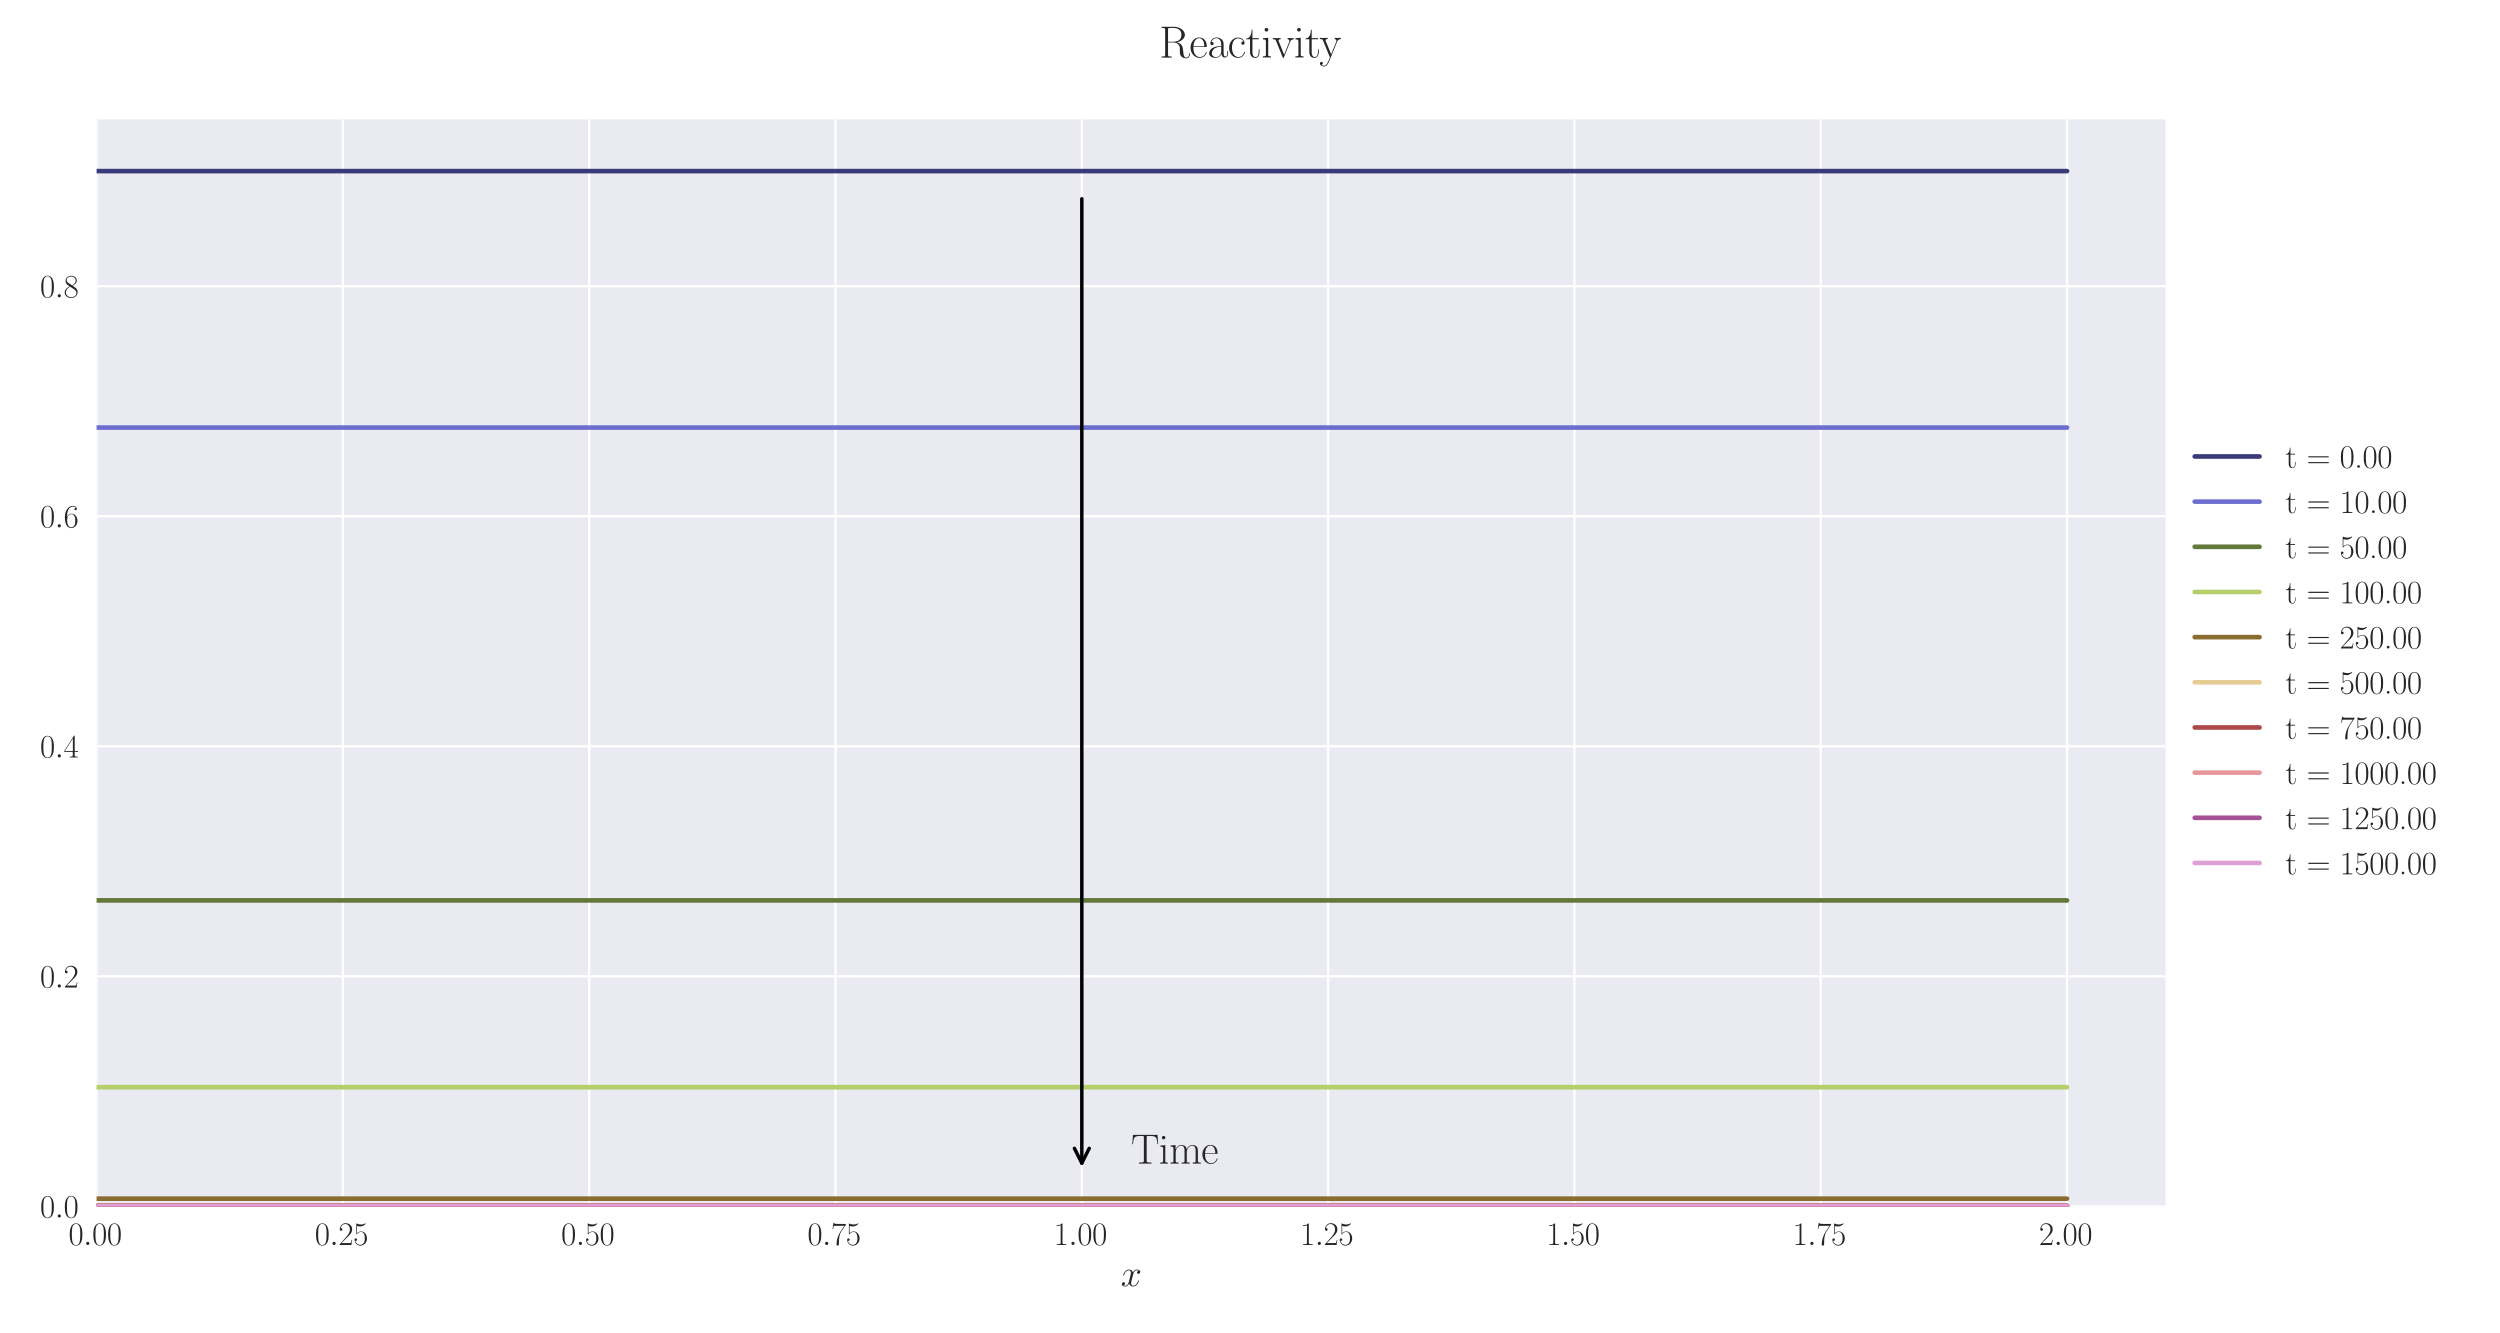 <?xml version="1.0" encoding="utf-8" standalone="no"?>
<!DOCTYPE svg PUBLIC "-//W3C//DTD SVG 1.1//EN"
  "http://www.w3.org/Graphics/SVG/1.1/DTD/svg11.dtd">
<svg xmlns:xlink="http://www.w3.org/1999/xlink" width="1080pt" height="576pt" viewBox="0 0 1080 576" xmlns="http://www.w3.org/2000/svg" version="1.1">
 <defs>
  <style type="text/css">*{stroke-linejoin: round; stroke-linecap: butt}</style>
 </defs>
 <g id="figure_1">
  <g id="patch_1">
   <path d="M 0 576 
L 1080 576 
L 1080 0 
L 0 0 
z
" style="fill: #ffffff"/>
  </g>
  <g id="axes_1">
   <g id="patch_2">
    <path d="M 41.731 521.153 
L 935.518 521.153 
L 935.518 51.564 
L 41.731 51.564 
z
" style="fill: #eaeaf2"/>
   </g>
   <g id="matplotlib.axis_1">
    <g id="xtick_1">
     <g id="line2d_1">
      <path d="M 41.731 521.153 
L 41.731 51.564 
" clip-path="url(#p2511a76fc7)" style="fill: none; stroke: #ffffff; stroke-linecap: round"/>
     </g>
     <g id="line2d_2"/>
     <g id="text_1">
      <!-- $\mathdefault{0.00}$ -->
      <g style="fill: #262626" transform="translate(29.591 537.839) scale(0.14 -0.14)">
       <defs>
        <path id="CMR17-30" d="M 2688 2025 
C 2688 2416 2682 3080 2413 3591 
C 2176 4039 1798 4198 1466 4198 
C 1158 4198 768 4058 525 3597 
C 269 3118 243 2524 243 2025 
C 243 1661 250 1106 448 619 
C 723 -39 1216 -128 1466 -128 
C 1760 -128 2208 -7 2470 600 
C 2662 1042 2688 1559 2688 2025 
z
M 1466 -26 
C 1056 -26 813 325 723 812 
C 653 1188 653 1738 653 2096 
C 653 2588 653 2997 736 3387 
C 858 3929 1216 4096 1466 4096 
C 1728 4096 2067 3923 2189 3400 
C 2272 3036 2278 2607 2278 2096 
C 2278 1680 2278 1169 2202 792 
C 2067 95 1690 -26 1466 -26 
z
" transform="scale(0.016)"/>
        <path id="CMMI12-3a" d="M 1178 307 
C 1178 492 1024 619 870 619 
C 685 619 557 466 557 313 
C 557 128 710 0 864 0 
C 1050 0 1178 153 1178 307 
z
" transform="scale(0.016)"/>
       </defs>
       <use xlink:href="#CMR17-30" transform="scale(0.996)"/>
       <use xlink:href="#CMMI12-3a" transform="translate(45.69 0) scale(0.996)"/>
       <use xlink:href="#CMR17-30" transform="translate(72.788 0) scale(0.996)"/>
       <use xlink:href="#CMR17-30" transform="translate(118.478 0) scale(0.996)"/>
      </g>
     </g>
    </g>
    <g id="xtick_2">
     <g id="line2d_3">
      <path d="M 148.134 521.153 
L 148.134 51.564 
" clip-path="url(#p2511a76fc7)" style="fill: none; stroke: #ffffff; stroke-linecap: round"/>
     </g>
     <g id="line2d_4"/>
     <g id="text_2">
      <!-- $\mathdefault{0.25}$ -->
      <g style="fill: #262626" transform="translate(135.994 537.839) scale(0.14 -0.14)">
       <defs>
        <path id="CMR17-32" d="M 2669 989 
L 2554 989 
C 2490 536 2438 459 2413 420 
C 2381 369 1920 369 1830 369 
L 602 369 
C 832 619 1280 1072 1824 1597 
C 2214 1967 2669 2402 2669 3035 
C 2669 3790 2067 4224 1395 4224 
C 691 4224 262 3604 262 3030 
C 262 2780 448 2748 525 2748 
C 589 2748 781 2787 781 3010 
C 781 3207 614 3264 525 3264 
C 486 3264 448 3258 422 3245 
C 544 3790 915 4058 1306 4058 
C 1862 4058 2227 3617 2227 3035 
C 2227 2479 1901 2000 1536 1584 
L 262 146 
L 262 0 
L 2515 0 
L 2669 989 
z
" transform="scale(0.016)"/>
        <path id="CMR17-35" d="M 730 3692 
C 794 3666 1056 3584 1325 3584 
C 1920 3584 2246 3911 2432 4100 
C 2432 4157 2432 4192 2394 4192 
C 2387 4192 2374 4192 2323 4163 
C 2099 4058 1837 3973 1517 3973 
C 1325 3973 1037 3999 723 4139 
C 653 4171 640 4171 634 4171 
C 602 4171 595 4164 595 4037 
L 595 2203 
C 595 2089 595 2057 659 2057 
C 691 2057 704 2070 736 2114 
C 941 2401 1222 2522 1542 2522 
C 1766 2522 2246 2382 2246 1289 
C 2246 1085 2246 715 2054 421 
C 1894 159 1645 25 1370 25 
C 947 25 518 320 403 814 
C 429 807 480 795 506 795 
C 589 795 749 840 749 1038 
C 749 1210 627 1280 506 1280 
C 358 1280 262 1190 262 1011 
C 262 454 704 -128 1382 -128 
C 2042 -128 2669 440 2669 1264 
C 2669 2030 2170 2624 1549 2624 
C 1222 2624 947 2503 730 2274 
L 730 3692 
z
" transform="scale(0.016)"/>
       </defs>
       <use xlink:href="#CMR17-30" transform="scale(0.996)"/>
       <use xlink:href="#CMMI12-3a" transform="translate(45.69 0) scale(0.996)"/>
       <use xlink:href="#CMR17-32" transform="translate(72.788 0) scale(0.996)"/>
       <use xlink:href="#CMR17-35" transform="translate(118.478 0) scale(0.996)"/>
      </g>
     </g>
    </g>
    <g id="xtick_3">
     <g id="line2d_5">
      <path d="M 254.537 521.153 
L 254.537 51.564 
" clip-path="url(#p2511a76fc7)" style="fill: none; stroke: #ffffff; stroke-linecap: round"/>
     </g>
     <g id="line2d_6"/>
     <g id="text_3">
      <!-- $\mathdefault{0.50}$ -->
      <g style="fill: #262626" transform="translate(242.397 537.839) scale(0.14 -0.14)">
       <use xlink:href="#CMR17-30" transform="scale(0.996)"/>
       <use xlink:href="#CMMI12-3a" transform="translate(45.69 0) scale(0.996)"/>
       <use xlink:href="#CMR17-35" transform="translate(72.788 0) scale(0.996)"/>
       <use xlink:href="#CMR17-30" transform="translate(118.478 0) scale(0.996)"/>
      </g>
     </g>
    </g>
    <g id="xtick_4">
     <g id="line2d_7">
      <path d="M 360.94 521.153 
L 360.94 51.564 
" clip-path="url(#p2511a76fc7)" style="fill: none; stroke: #ffffff; stroke-linecap: round"/>
     </g>
     <g id="line2d_8"/>
     <g id="text_4">
      <!-- $\mathdefault{0.75}$ -->
      <g style="fill: #262626" transform="translate(348.801 537.839) scale(0.14 -0.14)">
       <defs>
        <path id="CMR17-37" d="M 2886 3941 
L 2886 4081 
L 1382 4081 
C 634 4081 621 4165 595 4288 
L 480 4288 
L 294 3094 
L 410 3094 
C 429 3215 474 3540 550 3661 
C 589 3712 1062 3712 1171 3712 
L 2579 3712 
L 1869 2661 
C 1395 1954 1069 999 1069 165 
C 1069 89 1069 -128 1299 -128 
C 1530 -128 1530 89 1530 171 
L 1530 465 
C 1530 1508 1709 2196 2003 2636 
L 2886 3941 
z
" transform="scale(0.016)"/>
       </defs>
       <use xlink:href="#CMR17-30" transform="scale(0.996)"/>
       <use xlink:href="#CMMI12-3a" transform="translate(45.69 0) scale(0.996)"/>
       <use xlink:href="#CMR17-37" transform="translate(72.788 0) scale(0.996)"/>
       <use xlink:href="#CMR17-35" transform="translate(118.478 0) scale(0.996)"/>
      </g>
     </g>
    </g>
    <g id="xtick_5">
     <g id="line2d_9">
      <path d="M 467.343 521.153 
L 467.343 51.564 
" clip-path="url(#p2511a76fc7)" style="fill: none; stroke: #ffffff; stroke-linecap: round"/>
     </g>
     <g id="line2d_10"/>
     <g id="text_5">
      <!-- $\mathdefault{1.00}$ -->
      <g style="fill: #262626" transform="translate(455.204 537.839) scale(0.14 -0.14)">
       <defs>
        <path id="CMR17-31" d="M 1702 4058 
C 1702 4192 1696 4192 1606 4192 
C 1357 3916 979 3827 621 3827 
C 602 3827 570 3827 563 3808 
C 557 3795 557 3782 557 3648 
C 755 3648 1088 3686 1344 3839 
L 1344 461 
C 1344 236 1331 160 781 160 
L 589 160 
L 589 0 
C 896 0 1216 0 1523 0 
C 1830 0 2150 0 2458 0 
L 2458 160 
L 2266 160 
C 1715 160 1702 230 1702 458 
L 1702 4058 
z
" transform="scale(0.016)"/>
       </defs>
       <use xlink:href="#CMR17-31" transform="scale(0.996)"/>
       <use xlink:href="#CMMI12-3a" transform="translate(45.69 0) scale(0.996)"/>
       <use xlink:href="#CMR17-30" transform="translate(72.788 0) scale(0.996)"/>
       <use xlink:href="#CMR17-30" transform="translate(118.478 0) scale(0.996)"/>
      </g>
     </g>
    </g>
    <g id="xtick_6">
     <g id="line2d_11">
      <path d="M 573.747 521.153 
L 573.747 51.564 
" clip-path="url(#p2511a76fc7)" style="fill: none; stroke: #ffffff; stroke-linecap: round"/>
     </g>
     <g id="line2d_12"/>
     <g id="text_6">
      <!-- $\mathdefault{1.25}$ -->
      <g style="fill: #262626" transform="translate(561.607 537.839) scale(0.14 -0.14)">
       <use xlink:href="#CMR17-31" transform="scale(0.996)"/>
       <use xlink:href="#CMMI12-3a" transform="translate(45.69 0) scale(0.996)"/>
       <use xlink:href="#CMR17-32" transform="translate(72.788 0) scale(0.996)"/>
       <use xlink:href="#CMR17-35" transform="translate(118.478 0) scale(0.996)"/>
      </g>
     </g>
    </g>
    <g id="xtick_7">
     <g id="line2d_13">
      <path d="M 680.15 521.153 
L 680.15 51.564 
" clip-path="url(#p2511a76fc7)" style="fill: none; stroke: #ffffff; stroke-linecap: round"/>
     </g>
     <g id="line2d_14"/>
     <g id="text_7">
      <!-- $\mathdefault{1.50}$ -->
      <g style="fill: #262626" transform="translate(668.01 537.839) scale(0.14 -0.14)">
       <use xlink:href="#CMR17-31" transform="scale(0.996)"/>
       <use xlink:href="#CMMI12-3a" transform="translate(45.69 0) scale(0.996)"/>
       <use xlink:href="#CMR17-35" transform="translate(72.788 0) scale(0.996)"/>
       <use xlink:href="#CMR17-30" transform="translate(118.478 0) scale(0.996)"/>
      </g>
     </g>
    </g>
    <g id="xtick_8">
     <g id="line2d_15">
      <path d="M 786.553 521.153 
L 786.553 51.564 
" clip-path="url(#p2511a76fc7)" style="fill: none; stroke: #ffffff; stroke-linecap: round"/>
     </g>
     <g id="line2d_16"/>
     <g id="text_8">
      <!-- $\mathdefault{1.75}$ -->
      <g style="fill: #262626" transform="translate(774.414 537.839) scale(0.14 -0.14)">
       <use xlink:href="#CMR17-31" transform="scale(0.996)"/>
       <use xlink:href="#CMMI12-3a" transform="translate(45.69 0) scale(0.996)"/>
       <use xlink:href="#CMR17-37" transform="translate(72.788 0) scale(0.996)"/>
       <use xlink:href="#CMR17-35" transform="translate(118.478 0) scale(0.996)"/>
      </g>
     </g>
    </g>
    <g id="xtick_9">
     <g id="line2d_17">
      <path d="M 892.956 521.153 
L 892.956 51.564 
" clip-path="url(#p2511a76fc7)" style="fill: none; stroke: #ffffff; stroke-linecap: round"/>
     </g>
     <g id="line2d_18"/>
     <g id="text_9">
      <!-- $\mathdefault{2.00}$ -->
      <g style="fill: #262626" transform="translate(880.817 537.839) scale(0.14 -0.14)">
       <use xlink:href="#CMR17-32" transform="scale(0.996)"/>
       <use xlink:href="#CMMI12-3a" transform="translate(45.69 0) scale(0.996)"/>
       <use xlink:href="#CMR17-30" transform="translate(72.788 0) scale(0.996)"/>
       <use xlink:href="#CMR17-30" transform="translate(118.478 0) scale(0.996)"/>
      </g>
     </g>
    </g>
    <g id="text_10">
     <!-- $x$ -->
     <g style="fill: #262626" transform="translate(484.189 555.621) scale(0.16 -0.16)">
      <defs>
       <path id="CMMI12-78" d="M 3034 2606 
C 2829 2567 2752 2414 2752 2293 
C 2752 2139 2874 2088 2963 2088 
C 3155 2088 3290 2254 3290 2427 
C 3290 2695 2982 2816 2714 2816 
C 2323 2816 2106 2433 2048 2312 
C 1901 2816 1504 2816 1389 2816 
C 736 2816 390 1980 390 1839 
C 390 1814 416 1782 461 1782 
C 512 1782 525 1820 538 1846 
C 755 2555 1184 2689 1370 2689 
C 1658 2689 1715 2420 1715 2267 
C 1715 2127 1677 1980 1600 1673 
L 1382 798 
C 1286 415 1101 64 762 64 
C 730 64 570 64 435 147 
C 666 192 717 383 717 460 
C 717 588 621 664 499 664 
C 346 664 179 530 179 326 
C 179 57 480 -64 755 -64 
C 1062 -64 1280 179 1414 441 
C 1517 64 1837 -64 2074 -64 
C 2726 -64 3072 773 3072 913 
C 3072 945 3046 971 3008 971 
C 2950 971 2944 939 2925 888 
C 2752 326 2381 64 2093 64 
C 1869 64 1747 230 1747 492 
C 1747 632 1773 734 1875 1156 
L 2099 2024 
C 2195 2408 2413 2689 2707 2689 
C 2720 2689 2899 2689 3034 2606 
z
" transform="scale(0.016)"/>
      </defs>
      <use xlink:href="#CMMI12-78" transform="scale(0.996)"/>
     </g>
    </g>
   </g>
   <g id="matplotlib.axis_2">
    <g id="ytick_1">
     <g id="line2d_19">
      <path d="M 41.731 521.153 
L 935.518 521.153 
" clip-path="url(#p2511a76fc7)" style="fill: none; stroke: #ffffff; stroke-linecap: round"/>
     </g>
     <g id="line2d_20"/>
     <g id="text_11">
      <!-- $\mathdefault{0.0}$ -->
      <g style="fill: #262626" transform="translate(17.28 525.996) scale(0.14 -0.14)">
       <use xlink:href="#CMR17-30" transform="scale(0.996)"/>
       <use xlink:href="#CMMI12-3a" transform="translate(45.69 0) scale(0.996)"/>
       <use xlink:href="#CMR17-30" transform="translate(72.788 0) scale(0.996)"/>
      </g>
     </g>
    </g>
    <g id="ytick_2">
     <g id="line2d_21">
      <path d="M 41.731 421.768 
L 935.518 421.768 
" clip-path="url(#p2511a76fc7)" style="fill: none; stroke: #ffffff; stroke-linecap: round"/>
     </g>
     <g id="line2d_22"/>
     <g id="text_12">
      <!-- $\mathdefault{0.2}$ -->
      <g style="fill: #262626" transform="translate(17.28 426.611) scale(0.14 -0.14)">
       <use xlink:href="#CMR17-30" transform="scale(0.996)"/>
       <use xlink:href="#CMMI12-3a" transform="translate(45.69 0) scale(0.996)"/>
       <use xlink:href="#CMR17-32" transform="translate(72.788 0) scale(0.996)"/>
      </g>
     </g>
    </g>
    <g id="ytick_3">
     <g id="line2d_23">
      <path d="M 41.731 322.383 
L 935.518 322.383 
" clip-path="url(#p2511a76fc7)" style="fill: none; stroke: #ffffff; stroke-linecap: round"/>
     </g>
     <g id="line2d_24"/>
     <g id="text_13">
      <!-- $\mathdefault{0.4}$ -->
      <g style="fill: #262626" transform="translate(17.28 327.226) scale(0.14 -0.14)">
       <defs>
        <path id="CMR17-34" d="M 2150 4122 
C 2150 4256 2144 4256 2029 4256 
L 128 1254 
L 128 1088 
L 1779 1088 
L 1779 457 
C 1779 224 1766 160 1318 160 
L 1197 160 
L 1197 0 
C 1402 0 1747 0 1965 0 
C 2182 0 2528 0 2733 0 
L 2733 160 
L 2611 160 
C 2163 160 2150 224 2150 457 
L 2150 1088 
L 2803 1088 
L 2803 1254 
L 2150 1254 
L 2150 4122 
z
M 1798 3703 
L 1798 1254 
L 256 1254 
L 1798 3703 
z
" transform="scale(0.016)"/>
       </defs>
       <use xlink:href="#CMR17-30" transform="scale(0.996)"/>
       <use xlink:href="#CMMI12-3a" transform="translate(45.69 0) scale(0.996)"/>
       <use xlink:href="#CMR17-34" transform="translate(72.788 0) scale(0.996)"/>
      </g>
     </g>
    </g>
    <g id="ytick_4">
     <g id="line2d_25">
      <path d="M 41.731 222.999 
L 935.518 222.999 
" clip-path="url(#p2511a76fc7)" style="fill: none; stroke: #ffffff; stroke-linecap: round"/>
     </g>
     <g id="line2d_26"/>
     <g id="text_14">
      <!-- $\mathdefault{0.6}$ -->
      <g style="fill: #262626" transform="translate(17.28 227.841) scale(0.14 -0.14)">
       <defs>
        <path id="CMR17-36" d="M 678 2176 
C 678 3690 1395 4032 1811 4032 
C 1946 4032 2272 4009 2400 3776 
C 2298 3776 2106 3776 2106 3553 
C 2106 3381 2246 3323 2336 3323 
C 2394 3323 2566 3348 2566 3560 
C 2566 3954 2246 4179 1805 4179 
C 1043 4179 243 3390 243 1984 
C 243 253 966 -128 1478 -128 
C 2099 -128 2688 427 2688 1283 
C 2688 2081 2170 2662 1517 2662 
C 1126 2662 838 2407 678 1960 
L 678 2176 
z
M 1478 25 
C 691 25 691 1200 691 1436 
C 691 1896 909 2560 1504 2560 
C 1613 2560 1926 2560 2138 2120 
C 2253 1870 2253 1609 2253 1289 
C 2253 944 2253 690 2118 434 
C 1978 171 1773 25 1478 25 
z
" transform="scale(0.016)"/>
       </defs>
       <use xlink:href="#CMR17-30" transform="scale(0.996)"/>
       <use xlink:href="#CMMI12-3a" transform="translate(45.69 0) scale(0.996)"/>
       <use xlink:href="#CMR17-36" transform="translate(72.788 0) scale(0.996)"/>
      </g>
     </g>
    </g>
    <g id="ytick_5">
     <g id="line2d_27">
      <path d="M 41.731 123.614 
L 935.518 123.614 
" clip-path="url(#p2511a76fc7)" style="fill: none; stroke: #ffffff; stroke-linecap: round"/>
     </g>
     <g id="line2d_28"/>
     <g id="text_15">
      <!-- $\mathdefault{0.8}$ -->
      <g style="fill: #262626" transform="translate(17.28 128.457) scale(0.14 -0.14)">
       <defs>
        <path id="CMR17-38" d="M 1741 2264 
C 2144 2467 2554 2773 2554 3263 
C 2554 3841 1990 4179 1472 4179 
C 890 4179 378 3759 378 3180 
C 378 3021 416 2747 666 2505 
C 730 2442 998 2251 1171 2130 
C 883 1983 211 1634 211 934 
C 211 279 838 -128 1459 -128 
C 2144 -128 2720 362 2720 1010 
C 2720 1590 2330 1857 2074 2029 
L 1741 2264 
z
M 902 2822 
C 851 2854 595 3051 595 3351 
C 595 3739 998 4032 1459 4032 
C 1965 4032 2336 3676 2336 3262 
C 2336 2669 1670 2331 1638 2331 
C 1632 2331 1626 2331 1574 2370 
L 902 2822 
z
M 2080 1519 
C 2176 1449 2483 1240 2483 851 
C 2483 381 2010 25 1472 25 
C 890 25 448 438 448 940 
C 448 1443 838 1862 1280 2060 
L 2080 1519 
z
" transform="scale(0.016)"/>
       </defs>
       <use xlink:href="#CMR17-30" transform="scale(0.996)"/>
       <use xlink:href="#CMMI12-3a" transform="translate(45.69 0) scale(0.996)"/>
       <use xlink:href="#CMR17-38" transform="translate(72.788 0) scale(0.996)"/>
      </g>
     </g>
    </g>
   </g>
   <g id="line2d_29">
    <path d="M 41.731 73.921 
L 50.243 73.921 
L 58.755 73.921 
L 67.267 73.921 
L 75.78 73.921 
L 84.292 73.921 
L 92.804 73.921 
L 101.316 73.921 
L 109.829 73.921 
L 118.341 73.921 
L 126.853 73.921 
L 135.365 73.921 
L 143.878 73.921 
L 152.39 73.921 
L 160.902 73.921 
L 169.414 73.921 
L 177.927 73.921 
L 186.439 73.921 
L 194.951 73.921 
L 203.463 73.921 
L 211.976 73.921 
L 220.488 73.921 
L 229 73.921 
L 237.513 73.921 
L 246.025 73.921 
L 254.537 73.921 
L 263.049 73.921 
L 271.562 73.921 
L 280.074 73.921 
L 288.586 73.921 
L 297.098 73.921 
L 305.611 73.921 
L 314.123 73.921 
L 322.635 73.921 
L 331.147 73.921 
L 339.66 73.921 
L 348.172 73.921 
L 356.684 73.921 
L 365.196 73.921 
L 373.709 73.921 
L 382.221 73.921 
L 390.733 73.921 
L 399.245 73.921 
L 407.758 73.921 
L 416.27 73.921 
L 424.782 73.921 
L 433.294 73.921 
L 441.807 73.921 
L 450.319 73.921 
L 458.831 73.921 
L 467.343 73.921 
L 475.856 73.921 
L 484.368 73.921 
L 492.88 73.921 
L 501.393 73.921 
L 509.905 73.921 
L 518.417 73.921 
L 526.929 73.921 
L 535.442 73.921 
L 543.954 73.921 
L 552.466 73.921 
L 560.978 73.921 
L 569.491 73.921 
L 578.003 73.921 
L 586.515 73.921 
L 595.027 73.921 
L 603.54 73.921 
L 612.052 73.921 
L 620.564 73.921 
L 629.076 73.921 
L 637.589 73.921 
L 646.101 73.921 
L 654.613 73.921 
L 663.125 73.921 
L 671.638 73.921 
L 680.15 73.921 
L 688.662 73.921 
L 697.174 73.921 
L 705.687 73.921 
L 714.199 73.921 
L 722.711 73.921 
L 731.223 73.921 
L 739.736 73.921 
L 748.248 73.921 
L 756.76 73.921 
L 765.273 73.921 
L 773.785 73.921 
L 782.297 73.921 
L 790.809 73.921 
L 799.322 73.921 
L 807.834 73.921 
L 816.346 73.921 
L 824.858 73.921 
L 833.371 73.921 
L 841.883 73.921 
L 850.395 73.921 
L 858.907 73.921 
L 867.42 73.921 
L 875.932 73.921 
L 884.444 73.921 
L 892.956 73.921 
" clip-path="url(#p2511a76fc7)" style="fill: none; stroke: #393b79; stroke-width: 2; stroke-linecap: round"/>
   </g>
   <g id="line2d_30">
    <path d="M 41.731 184.712 
L 50.243 184.712 
L 58.755 184.712 
L 67.267 184.712 
L 75.78 184.712 
L 84.292 184.712 
L 92.804 184.712 
L 101.316 184.712 
L 109.829 184.712 
L 118.341 184.712 
L 126.853 184.712 
L 135.365 184.712 
L 143.878 184.712 
L 152.39 184.712 
L 160.902 184.712 
L 169.414 184.712 
L 177.927 184.712 
L 186.439 184.712 
L 194.951 184.712 
L 203.463 184.712 
L 211.976 184.712 
L 220.488 184.712 
L 229 184.712 
L 237.513 184.712 
L 246.025 184.712 
L 254.537 184.712 
L 263.049 184.712 
L 271.562 184.712 
L 280.074 184.712 
L 288.586 184.712 
L 297.098 184.712 
L 305.611 184.712 
L 314.123 184.712 
L 322.635 184.712 
L 331.147 184.712 
L 339.66 184.712 
L 348.172 184.712 
L 356.684 184.712 
L 365.196 184.712 
L 373.709 184.712 
L 382.221 184.712 
L 390.733 184.712 
L 399.245 184.712 
L 407.758 184.712 
L 416.27 184.712 
L 424.782 184.712 
L 433.294 184.712 
L 441.807 184.712 
L 450.319 184.712 
L 458.831 184.712 
L 467.343 184.712 
L 475.856 184.712 
L 484.368 184.712 
L 492.88 184.712 
L 501.393 184.712 
L 509.905 184.712 
L 518.417 184.712 
L 526.929 184.712 
L 535.442 184.712 
L 543.954 184.712 
L 552.466 184.712 
L 560.978 184.712 
L 569.491 184.712 
L 578.003 184.712 
L 586.515 184.712 
L 595.027 184.712 
L 603.54 184.712 
L 612.052 184.712 
L 620.564 184.712 
L 629.076 184.712 
L 637.589 184.712 
L 646.101 184.712 
L 654.613 184.712 
L 663.125 184.712 
L 671.638 184.712 
L 680.15 184.712 
L 688.662 184.712 
L 697.174 184.712 
L 705.687 184.712 
L 714.199 184.712 
L 722.711 184.712 
L 731.223 184.712 
L 739.736 184.712 
L 748.248 184.712 
L 756.76 184.712 
L 765.273 184.712 
L 773.785 184.712 
L 782.297 184.712 
L 790.809 184.712 
L 799.322 184.712 
L 807.834 184.712 
L 816.346 184.712 
L 824.858 184.712 
L 833.371 184.712 
L 841.883 184.712 
L 850.395 184.712 
L 858.907 184.712 
L 867.42 184.712 
L 875.932 184.712 
L 884.444 184.712 
L 892.956 184.712 
" clip-path="url(#p2511a76fc7)" style="fill: none; stroke: #6b6ecf; stroke-width: 2; stroke-linecap: round"/>
   </g>
   <g id="line2d_31">
    <path d="M 41.731 388.978 
L 50.243 388.978 
L 58.755 388.978 
L 67.267 388.978 
L 75.78 388.978 
L 84.292 388.978 
L 92.804 388.978 
L 101.316 388.978 
L 109.829 388.978 
L 118.341 388.978 
L 126.853 388.978 
L 135.365 388.978 
L 143.878 388.978 
L 152.39 388.978 
L 160.902 388.978 
L 169.414 388.978 
L 177.927 388.978 
L 186.439 388.978 
L 194.951 388.978 
L 203.463 388.978 
L 211.976 388.978 
L 220.488 388.978 
L 229 388.978 
L 237.513 388.978 
L 246.025 388.978 
L 254.537 388.978 
L 263.049 388.978 
L 271.562 388.978 
L 280.074 388.978 
L 288.586 388.978 
L 297.098 388.978 
L 305.611 388.978 
L 314.123 388.978 
L 322.635 388.978 
L 331.147 388.978 
L 339.66 388.978 
L 348.172 388.978 
L 356.684 388.978 
L 365.196 388.978 
L 373.709 388.978 
L 382.221 388.978 
L 390.733 388.978 
L 399.245 388.978 
L 407.758 388.978 
L 416.27 388.978 
L 424.782 388.978 
L 433.294 388.978 
L 441.807 388.978 
L 450.319 388.978 
L 458.831 388.978 
L 467.343 388.978 
L 475.856 388.978 
L 484.368 388.978 
L 492.88 388.978 
L 501.393 388.978 
L 509.905 388.978 
L 518.417 388.978 
L 526.929 388.978 
L 535.442 388.978 
L 543.954 388.978 
L 552.466 388.978 
L 560.978 388.978 
L 569.491 388.978 
L 578.003 388.978 
L 586.515 388.978 
L 595.027 388.978 
L 603.54 388.978 
L 612.052 388.978 
L 620.564 388.978 
L 629.076 388.978 
L 637.589 388.978 
L 646.101 388.978 
L 654.613 388.978 
L 663.125 388.978 
L 671.638 388.978 
L 680.15 388.978 
L 688.662 388.978 
L 697.174 388.978 
L 705.687 388.978 
L 714.199 388.978 
L 722.711 388.978 
L 731.223 388.978 
L 739.736 388.978 
L 748.248 388.978 
L 756.76 388.978 
L 765.273 388.978 
L 773.785 388.978 
L 782.297 388.978 
L 790.809 388.978 
L 799.322 388.978 
L 807.834 388.978 
L 816.346 388.978 
L 824.858 388.978 
L 833.371 388.978 
L 841.883 388.978 
L 850.395 388.978 
L 858.907 388.978 
L 867.42 388.978 
L 875.932 388.978 
L 884.444 388.978 
L 892.956 388.978 
" clip-path="url(#p2511a76fc7)" style="fill: none; stroke: #637939; stroke-width: 2; stroke-linecap: round"/>
   </g>
   <g id="line2d_32">
    <path d="M 41.731 469.663 
L 50.243 469.663 
L 58.755 469.663 
L 67.267 469.663 
L 75.78 469.663 
L 84.292 469.663 
L 92.804 469.663 
L 101.316 469.663 
L 109.829 469.663 
L 118.341 469.663 
L 126.853 469.663 
L 135.365 469.663 
L 143.878 469.663 
L 152.39 469.663 
L 160.902 469.663 
L 169.414 469.663 
L 177.927 469.663 
L 186.439 469.663 
L 194.951 469.663 
L 203.463 469.663 
L 211.976 469.663 
L 220.488 469.663 
L 229 469.663 
L 237.513 469.663 
L 246.025 469.663 
L 254.537 469.663 
L 263.049 469.663 
L 271.562 469.663 
L 280.074 469.663 
L 288.586 469.663 
L 297.098 469.663 
L 305.611 469.663 
L 314.123 469.663 
L 322.635 469.663 
L 331.147 469.663 
L 339.66 469.663 
L 348.172 469.663 
L 356.684 469.663 
L 365.196 469.663 
L 373.709 469.663 
L 382.221 469.663 
L 390.733 469.663 
L 399.245 469.663 
L 407.758 469.663 
L 416.27 469.663 
L 424.782 469.663 
L 433.294 469.663 
L 441.807 469.663 
L 450.319 469.663 
L 458.831 469.663 
L 467.343 469.663 
L 475.856 469.663 
L 484.368 469.663 
L 492.88 469.663 
L 501.393 469.663 
L 509.905 469.663 
L 518.417 469.663 
L 526.929 469.663 
L 535.442 469.663 
L 543.954 469.663 
L 552.466 469.663 
L 560.978 469.663 
L 569.491 469.663 
L 578.003 469.663 
L 586.515 469.663 
L 595.027 469.663 
L 603.54 469.663 
L 612.052 469.663 
L 620.564 469.663 
L 629.076 469.663 
L 637.589 469.663 
L 646.101 469.663 
L 654.613 469.663 
L 663.125 469.663 
L 671.638 469.663 
L 680.15 469.663 
L 688.662 469.663 
L 697.174 469.663 
L 705.687 469.663 
L 714.199 469.663 
L 722.711 469.663 
L 731.223 469.663 
L 739.736 469.663 
L 748.248 469.663 
L 756.76 469.663 
L 765.273 469.663 
L 773.785 469.663 
L 782.297 469.663 
L 790.809 469.663 
L 799.322 469.663 
L 807.834 469.663 
L 816.346 469.663 
L 824.858 469.663 
L 833.371 469.663 
L 841.883 469.663 
L 850.395 469.663 
L 858.907 469.663 
L 867.42 469.663 
L 875.932 469.663 
L 884.444 469.663 
L 892.956 469.663 
" clip-path="url(#p2511a76fc7)" style="fill: none; stroke: #b5cf6b; stroke-width: 2; stroke-linecap: round"/>
   </g>
   <g id="line2d_33">
    <path d="M 41.731 517.822 
L 50.243 517.822 
L 58.755 517.822 
L 67.267 517.822 
L 75.78 517.822 
L 84.292 517.822 
L 92.804 517.822 
L 101.316 517.822 
L 109.829 517.822 
L 118.341 517.822 
L 126.853 517.822 
L 135.365 517.822 
L 143.878 517.822 
L 152.39 517.822 
L 160.902 517.822 
L 169.414 517.822 
L 177.927 517.822 
L 186.439 517.822 
L 194.951 517.822 
L 203.463 517.822 
L 211.976 517.822 
L 220.488 517.822 
L 229 517.822 
L 237.513 517.822 
L 246.025 517.822 
L 254.537 517.822 
L 263.049 517.822 
L 271.562 517.822 
L 280.074 517.822 
L 288.586 517.822 
L 297.098 517.822 
L 305.611 517.822 
L 314.123 517.822 
L 322.635 517.822 
L 331.147 517.822 
L 339.66 517.822 
L 348.172 517.822 
L 356.684 517.822 
L 365.196 517.822 
L 373.709 517.822 
L 382.221 517.822 
L 390.733 517.822 
L 399.245 517.822 
L 407.758 517.822 
L 416.27 517.822 
L 424.782 517.822 
L 433.294 517.822 
L 441.807 517.822 
L 450.319 517.822 
L 458.831 517.822 
L 467.343 517.822 
L 475.856 517.822 
L 484.368 517.822 
L 492.88 517.822 
L 501.393 517.822 
L 509.905 517.822 
L 518.417 517.822 
L 526.929 517.822 
L 535.442 517.822 
L 543.954 517.822 
L 552.466 517.822 
L 560.978 517.822 
L 569.491 517.822 
L 578.003 517.822 
L 586.515 517.822 
L 595.027 517.822 
L 603.54 517.822 
L 612.052 517.822 
L 620.564 517.822 
L 629.076 517.822 
L 637.589 517.822 
L 646.101 517.822 
L 654.613 517.822 
L 663.125 517.822 
L 671.638 517.822 
L 680.15 517.822 
L 688.662 517.822 
L 697.174 517.822 
L 705.687 517.822 
L 714.199 517.822 
L 722.711 517.822 
L 731.223 517.822 
L 739.736 517.822 
L 748.248 517.822 
L 756.76 517.822 
L 765.273 517.822 
L 773.785 517.822 
L 782.297 517.822 
L 790.809 517.822 
L 799.322 517.822 
L 807.834 517.822 
L 816.346 517.822 
L 824.858 517.822 
L 833.371 517.822 
L 841.883 517.822 
L 850.395 517.822 
L 858.907 517.822 
L 867.42 517.822 
L 875.932 517.822 
L 884.444 517.822 
L 892.956 517.822 
" clip-path="url(#p2511a76fc7)" style="fill: none; stroke: #8c6d31; stroke-width: 2; stroke-linecap: round"/>
   </g>
   <g id="line2d_34">
    <path d="M 41.731 520.715 
L 50.243 520.715 
L 58.755 520.715 
L 67.267 520.715 
L 75.78 520.715 
L 84.292 520.715 
L 92.804 520.715 
L 101.316 520.715 
L 109.829 520.715 
L 118.341 520.715 
L 126.853 520.715 
L 135.365 520.715 
L 143.878 520.715 
L 152.39 520.715 
L 160.902 520.715 
L 169.414 520.715 
L 177.927 520.715 
L 186.439 520.715 
L 194.951 520.715 
L 203.463 520.715 
L 211.976 520.715 
L 220.488 520.715 
L 229 520.715 
L 237.513 520.715 
L 246.025 520.715 
L 254.537 520.715 
L 263.049 520.715 
L 271.562 520.715 
L 280.074 520.715 
L 288.586 520.715 
L 297.098 520.715 
L 305.611 520.715 
L 314.123 520.715 
L 322.635 520.715 
L 331.147 520.715 
L 339.66 520.715 
L 348.172 520.715 
L 356.684 520.715 
L 365.196 520.715 
L 373.709 520.715 
L 382.221 520.715 
L 390.733 520.715 
L 399.245 520.715 
L 407.758 520.715 
L 416.27 520.715 
L 424.782 520.715 
L 433.294 520.715 
L 441.807 520.715 
L 450.319 520.715 
L 458.831 520.715 
L 467.343 520.715 
L 475.856 520.715 
L 484.368 520.715 
L 492.88 520.715 
L 501.393 520.715 
L 509.905 520.715 
L 518.417 520.715 
L 526.929 520.715 
L 535.442 520.715 
L 543.954 520.715 
L 552.466 520.715 
L 560.978 520.715 
L 569.491 520.715 
L 578.003 520.715 
L 586.515 520.715 
L 595.027 520.715 
L 603.54 520.715 
L 612.052 520.715 
L 620.564 520.715 
L 629.076 520.715 
L 637.589 520.715 
L 646.101 520.715 
L 654.613 520.715 
L 663.125 520.715 
L 671.638 520.715 
L 680.15 520.715 
L 688.662 520.715 
L 697.174 520.715 
L 705.687 520.715 
L 714.199 520.715 
L 722.711 520.715 
L 731.223 520.715 
L 739.736 520.715 
L 748.248 520.715 
L 756.76 520.715 
L 765.273 520.715 
L 773.785 520.715 
L 782.297 520.715 
L 790.809 520.715 
L 799.322 520.715 
L 807.834 520.715 
L 816.346 520.715 
L 824.858 520.715 
L 833.371 520.715 
L 841.883 520.715 
L 850.395 520.715 
L 858.907 520.715 
L 867.42 520.715 
L 875.932 520.715 
L 884.444 520.715 
L 892.956 520.715 
" clip-path="url(#p2511a76fc7)" style="fill: none; stroke: #e7cb94; stroke-width: 2; stroke-linecap: round"/>
   </g>
   <g id="line2d_35">
    <path d="M 41.731 520.93 
L 50.243 520.93 
L 58.755 520.93 
L 67.267 520.93 
L 75.78 520.93 
L 84.292 520.93 
L 92.804 520.93 
L 101.316 520.93 
L 109.829 520.93 
L 118.341 520.93 
L 126.853 520.93 
L 135.365 520.93 
L 143.878 520.93 
L 152.39 520.93 
L 160.902 520.93 
L 169.414 520.93 
L 177.927 520.93 
L 186.439 520.93 
L 194.951 520.93 
L 203.463 520.93 
L 211.976 520.93 
L 220.488 520.93 
L 229 520.93 
L 237.513 520.93 
L 246.025 520.93 
L 254.537 520.93 
L 263.049 520.93 
L 271.562 520.93 
L 280.074 520.93 
L 288.586 520.93 
L 297.098 520.93 
L 305.611 520.93 
L 314.123 520.93 
L 322.635 520.93 
L 331.147 520.93 
L 339.66 520.93 
L 348.172 520.93 
L 356.684 520.93 
L 365.196 520.93 
L 373.709 520.93 
L 382.221 520.93 
L 390.733 520.93 
L 399.245 520.93 
L 407.758 520.93 
L 416.27 520.93 
L 424.782 520.93 
L 433.294 520.93 
L 441.807 520.93 
L 450.319 520.93 
L 458.831 520.93 
L 467.343 520.93 
L 475.856 520.93 
L 484.368 520.93 
L 492.88 520.93 
L 501.393 520.93 
L 509.905 520.93 
L 518.417 520.93 
L 526.929 520.93 
L 535.442 520.93 
L 543.954 520.93 
L 552.466 520.93 
L 560.978 520.93 
L 569.491 520.93 
L 578.003 520.93 
L 586.515 520.93 
L 595.027 520.93 
L 603.54 520.93 
L 612.052 520.93 
L 620.564 520.93 
L 629.076 520.93 
L 637.589 520.93 
L 646.101 520.93 
L 654.613 520.93 
L 663.125 520.93 
L 671.638 520.93 
L 680.15 520.93 
L 688.662 520.93 
L 697.174 520.93 
L 705.687 520.93 
L 714.199 520.93 
L 722.711 520.93 
L 731.223 520.93 
L 739.736 520.93 
L 748.248 520.93 
L 756.76 520.93 
L 765.273 520.93 
L 773.785 520.93 
L 782.297 520.93 
L 790.809 520.93 
L 799.322 520.93 
L 807.834 520.93 
L 816.346 520.93 
L 824.858 520.93 
L 833.371 520.93 
L 841.883 520.93 
L 850.395 520.93 
L 858.907 520.93 
L 867.42 520.93 
L 875.932 520.93 
L 884.444 520.93 
L 892.956 520.93 
" clip-path="url(#p2511a76fc7)" style="fill: none; stroke: #ad494a; stroke-width: 2; stroke-linecap: round"/>
   </g>
   <g id="line2d_36">
    <path d="M 41.731 521.004 
L 50.243 521.004 
L 58.755 521.004 
L 67.267 521.004 
L 75.78 521.004 
L 84.292 521.004 
L 92.804 521.004 
L 101.316 521.004 
L 109.829 521.004 
L 118.341 521.004 
L 126.853 521.004 
L 135.365 521.004 
L 143.878 521.004 
L 152.39 521.004 
L 160.902 521.004 
L 169.414 521.004 
L 177.927 521.004 
L 186.439 521.004 
L 194.951 521.004 
L 203.463 521.004 
L 211.976 521.004 
L 220.488 521.004 
L 229 521.004 
L 237.513 521.004 
L 246.025 521.004 
L 254.537 521.004 
L 263.049 521.004 
L 271.562 521.004 
L 280.074 521.004 
L 288.586 521.004 
L 297.098 521.004 
L 305.611 521.004 
L 314.123 521.004 
L 322.635 521.004 
L 331.147 521.004 
L 339.66 521.004 
L 348.172 521.004 
L 356.684 521.004 
L 365.196 521.004 
L 373.709 521.004 
L 382.221 521.004 
L 390.733 521.004 
L 399.245 521.004 
L 407.758 521.004 
L 416.27 521.004 
L 424.782 521.004 
L 433.294 521.004 
L 441.807 521.004 
L 450.319 521.004 
L 458.831 521.004 
L 467.343 521.004 
L 475.856 521.004 
L 484.368 521.004 
L 492.88 521.004 
L 501.393 521.004 
L 509.905 521.004 
L 518.417 521.004 
L 526.929 521.004 
L 535.442 521.004 
L 543.954 521.004 
L 552.466 521.004 
L 560.978 521.004 
L 569.491 521.004 
L 578.003 521.004 
L 586.515 521.004 
L 595.027 521.004 
L 603.54 521.004 
L 612.052 521.004 
L 620.564 521.004 
L 629.076 521.004 
L 637.589 521.004 
L 646.101 521.004 
L 654.613 521.004 
L 663.125 521.004 
L 671.638 521.004 
L 680.15 521.004 
L 688.662 521.004 
L 697.174 521.004 
L 705.687 521.004 
L 714.199 521.004 
L 722.711 521.004 
L 731.223 521.004 
L 739.736 521.004 
L 748.248 521.004 
L 756.76 521.004 
L 765.273 521.004 
L 773.785 521.004 
L 782.297 521.004 
L 790.809 521.004 
L 799.322 521.004 
L 807.834 521.004 
L 816.346 521.004 
L 824.858 521.004 
L 833.371 521.004 
L 841.883 521.004 
L 850.395 521.004 
L 858.907 521.004 
L 867.42 521.004 
L 875.932 521.004 
L 884.444 521.004 
L 892.956 521.004 
" clip-path="url(#p2511a76fc7)" style="fill: none; stroke: #e7969c; stroke-width: 2; stroke-linecap: round"/>
   </g>
   <g id="line2d_37">
    <path d="M 41.731 521.041 
L 50.243 521.041 
L 58.755 521.041 
L 67.267 521.041 
L 75.78 521.041 
L 84.292 521.041 
L 92.804 521.041 
L 101.316 521.041 
L 109.829 521.041 
L 118.341 521.041 
L 126.853 521.041 
L 135.365 521.041 
L 143.878 521.041 
L 152.39 521.041 
L 160.902 521.041 
L 169.414 521.041 
L 177.927 521.041 
L 186.439 521.041 
L 194.951 521.041 
L 203.463 521.041 
L 211.976 521.041 
L 220.488 521.041 
L 229 521.041 
L 237.513 521.041 
L 246.025 521.041 
L 254.537 521.041 
L 263.049 521.041 
L 271.562 521.041 
L 280.074 521.041 
L 288.586 521.041 
L 297.098 521.041 
L 305.611 521.041 
L 314.123 521.041 
L 322.635 521.041 
L 331.147 521.041 
L 339.66 521.041 
L 348.172 521.041 
L 356.684 521.041 
L 365.196 521.041 
L 373.709 521.041 
L 382.221 521.041 
L 390.733 521.041 
L 399.245 521.041 
L 407.758 521.041 
L 416.27 521.041 
L 424.782 521.041 
L 433.294 521.041 
L 441.807 521.041 
L 450.319 521.041 
L 458.831 521.041 
L 467.343 521.041 
L 475.856 521.041 
L 484.368 521.041 
L 492.88 521.041 
L 501.393 521.041 
L 509.905 521.041 
L 518.417 521.041 
L 526.929 521.041 
L 535.442 521.041 
L 543.954 521.041 
L 552.466 521.041 
L 560.978 521.041 
L 569.491 521.041 
L 578.003 521.041 
L 586.515 521.041 
L 595.027 521.041 
L 603.54 521.041 
L 612.052 521.041 
L 620.564 521.041 
L 629.076 521.041 
L 637.589 521.041 
L 646.101 521.041 
L 654.613 521.041 
L 663.125 521.041 
L 671.638 521.041 
L 680.15 521.041 
L 688.662 521.041 
L 697.174 521.041 
L 705.687 521.041 
L 714.199 521.041 
L 722.711 521.041 
L 731.223 521.041 
L 739.736 521.041 
L 748.248 521.041 
L 756.76 521.041 
L 765.273 521.041 
L 773.785 521.041 
L 782.297 521.041 
L 790.809 521.041 
L 799.322 521.041 
L 807.834 521.041 
L 816.346 521.041 
L 824.858 521.041 
L 833.371 521.041 
L 841.883 521.041 
L 850.395 521.041 
L 858.907 521.041 
L 867.42 521.041 
L 875.932 521.041 
L 884.444 521.041 
L 892.956 521.041 
" clip-path="url(#p2511a76fc7)" style="fill: none; stroke: #a55194; stroke-width: 2; stroke-linecap: round"/>
   </g>
   <g id="line2d_38">
    <path d="M 41.731 521.064 
L 50.243 521.064 
L 58.755 521.064 
L 67.267 521.064 
L 75.78 521.064 
L 84.292 521.064 
L 92.804 521.064 
L 101.316 521.064 
L 109.829 521.064 
L 118.341 521.064 
L 126.853 521.064 
L 135.365 521.064 
L 143.878 521.064 
L 152.39 521.064 
L 160.902 521.064 
L 169.414 521.064 
L 177.927 521.064 
L 186.439 521.064 
L 194.951 521.064 
L 203.463 521.064 
L 211.976 521.064 
L 220.488 521.064 
L 229 521.064 
L 237.513 521.064 
L 246.025 521.064 
L 254.537 521.064 
L 263.049 521.064 
L 271.562 521.064 
L 280.074 521.064 
L 288.586 521.064 
L 297.098 521.064 
L 305.611 521.064 
L 314.123 521.064 
L 322.635 521.064 
L 331.147 521.064 
L 339.66 521.064 
L 348.172 521.064 
L 356.684 521.064 
L 365.196 521.064 
L 373.709 521.064 
L 382.221 521.064 
L 390.733 521.064 
L 399.245 521.064 
L 407.758 521.064 
L 416.27 521.064 
L 424.782 521.064 
L 433.294 521.064 
L 441.807 521.064 
L 450.319 521.064 
L 458.831 521.064 
L 467.343 521.064 
L 475.856 521.064 
L 484.368 521.064 
L 492.88 521.064 
L 501.393 521.064 
L 509.905 521.064 
L 518.417 521.064 
L 526.929 521.064 
L 535.442 521.064 
L 543.954 521.064 
L 552.466 521.064 
L 560.978 521.064 
L 569.491 521.064 
L 578.003 521.064 
L 586.515 521.064 
L 595.027 521.064 
L 603.54 521.064 
L 612.052 521.064 
L 620.564 521.064 
L 629.076 521.064 
L 637.589 521.064 
L 646.101 521.064 
L 654.613 521.064 
L 663.125 521.064 
L 671.638 521.064 
L 680.15 521.064 
L 688.662 521.064 
L 697.174 521.064 
L 705.687 521.064 
L 714.199 521.064 
L 722.711 521.064 
L 731.223 521.064 
L 739.736 521.064 
L 748.248 521.064 
L 756.76 521.064 
L 765.273 521.064 
L 773.785 521.064 
L 782.297 521.064 
L 790.809 521.064 
L 799.322 521.064 
L 807.834 521.064 
L 816.346 521.064 
L 824.858 521.064 
L 833.371 521.064 
L 841.883 521.064 
L 850.395 521.064 
L 858.907 521.064 
L 867.42 521.064 
L 875.932 521.064 
L 884.444 521.064 
L 892.956 521.064 
" clip-path="url(#p2511a76fc7)" style="fill: none; stroke: #de9ed6; stroke-width: 2; stroke-linecap: round"/>
   </g>
   <g id="patch_3">
    <path d="M 41.731 521.153 
L 41.731 51.564 
" style="fill: none"/>
   </g>
   <g id="patch_4">
    <path d="M 935.518 521.153 
L 935.518 51.564 
" style="fill: none"/>
   </g>
   <g id="patch_5">
    <path d="M 41.731 521.153 
L 935.518 521.153 
" style="fill: none"/>
   </g>
   <g id="patch_6">
    <path d="M 41.731 51.564 
L 935.518 51.564 
" style="fill: none"/>
   </g>
   <g id="patch_7">
    <path d="M 467.343 85.861 
Q 467.343 295.009 467.343 502.481 
" style="fill: none; stroke: #000000; stroke-width: 1.5; stroke-linecap: round"/>
    <path d="M 470.543 496.081 
L 467.343 502.481 
L 464.143 496.081 
" style="fill: none; stroke: #000000; stroke-width: 1.5; stroke-linecap: round"/>
   </g>
   <g id="text_16">
    <!-- Time -->
    <g style="fill: #262626" transform="translate(488.624 502.668) scale(0.18 -0.18)">
     <defs>
      <path id="CMR17-54" d="M 3981 4326 
L 288 4326 
L 179 2918 
L 294 2918 
C 378 3976 467 4160 1453 4160 
C 1568 4160 1754 4160 1805 4154 
C 1926 4135 1926 4058 1926 3912 
L 1926 459 
C 1926 230 1907 160 1376 160 
L 1197 160 
L 1197 0 
C 1504 0 1824 0 2138 0 
C 2451 0 2771 0 3078 0 
L 3078 160 
L 2899 160 
C 2368 160 2349 230 2349 459 
L 2349 3912 
C 2349 4052 2349 4129 2464 4154 
C 2515 4160 2701 4160 2816 4160 
C 3795 4160 3891 3976 3974 2918 
L 4090 2918 
L 3981 4326 
z
" transform="scale(0.016)"/>
      <path id="CMR17-69" d="M 992 3909 
C 992 4049 877 4170 730 4170 
C 589 4170 467 4056 467 3909 
C 467 3769 582 3648 730 3648 
C 870 3648 992 3763 992 3909 
z
M 243 2706 
L 243 2541 
C 602 2541 653 2502 653 2197 
L 653 427 
C 653 184 627 153 218 153 
L 218 -13 
C 371 0 646 0 806 0 
C 960 0 1222 0 1370 -13 
L 1370 153 
C 992 153 979 191 979 420 
L 979 2776 
L 243 2706 
z
" transform="scale(0.016)"/>
      <path id="CMR17-6d" d="M 4326 1933 
C 4326 2252 4269 2790 3507 2790 
C 3072 2790 2771 2496 2656 2151 
L 2650 2151 
C 2573 2676 2195 2790 1837 2790 
C 1331 2790 1069 2400 973 2144 
L 966 2144 
L 966 2790 
L 211 2720 
L 211 2554 
C 589 2554 646 2515 646 2208 
L 646 428 
C 646 184 621 153 211 153 
L 211 -13 
C 365 0 646 0 813 0 
C 979 0 1267 0 1421 -13 
L 1421 153 
C 1011 153 986 178 986 428 
L 986 1658 
C 986 2247 1344 2688 1792 2688 
C 2266 2688 2317 2266 2317 1958 
L 2317 428 
C 2317 184 2291 153 1882 153 
L 1882 -13 
C 2035 0 2317 0 2483 0 
C 2650 0 2938 0 3091 -13 
L 3091 153 
C 2682 153 2656 178 2656 428 
L 2656 1658 
C 2656 2247 3014 2688 3462 2688 
C 3936 2688 3987 2266 3987 1958 
L 3987 428 
C 3987 184 3962 153 3552 153 
L 3552 -13 
C 3706 0 3987 0 4154 0 
C 4320 0 4608 0 4762 -13 
L 4762 153 
C 4352 153 4326 178 4326 428 
L 4326 1933 
z
" transform="scale(0.016)"/>
      <path id="CMR17-65" d="M 2438 1472 
C 2464 1498 2464 1511 2464 1576 
C 2464 2238 2118 2816 1389 2816 
C 710 2816 173 2169 173 1383 
C 173 551 781 -64 1459 -64 
C 2176 -64 2458 607 2458 740 
C 2458 784 2419 784 2406 784 
C 2362 784 2355 771 2330 696 
C 2189 265 1837 51 1504 51 
C 1229 51 954 203 781 480 
C 582 803 582 1176 582 1472 
L 2438 1472 
z
M 589 1568 
C 634 2505 1126 2714 1382 2714 
C 1818 2714 2112 2297 2118 1568 
L 589 1568 
z
" transform="scale(0.016)"/>
     </defs>
     <use xlink:href="#CMR17-54" transform="scale(0.996)"/>
     <use xlink:href="#CMR17-69" transform="translate(66.51 0) scale(0.996)"/>
     <use xlink:href="#CMR17-6d" transform="translate(91.381 0) scale(0.996)"/>
     <use xlink:href="#CMR17-65" transform="translate(168.301 0) scale(0.996)"/>
    </g>
   </g>
   <g id="legend_1">
    <g id="line2d_39">
     <path d="M 948.118 197.198 
L 962.118 197.198 
L 976.118 197.198 
" style="fill: none; stroke: #393b79; stroke-width: 2; stroke-linecap: round"/>
    </g>
    <g id="text_17">
     <!-- t = 0.00 -->
     <g style="fill: #262626" transform="translate(987.318 202.098) scale(0.14 -0.14)">
      <defs>
       <path id="CMR17-74" d="M 966 2560 
L 1862 2560 
L 1862 2725 
L 966 2725 
L 966 3904 
L 851 3904 
C 838 3245 614 2668 70 2668 
L 70 2560 
L 627 2560 
L 627 771 
C 627 650 627 -64 1370 -64 
C 1747 -64 1965 306 1965 777 
L 1965 1140 
L 1850 1140 
L 1850 783 
C 1850 344 1677 51 1408 51 
C 1222 51 966 178 966 758 
L 966 2560 
z
" transform="scale(0.016)"/>
       <path id="CMR17-3d" d="M 4115 2017 
C 4211 2017 4307 2017 4307 2125 
C 4307 2240 4198 2240 4090 2240 
L 512 2240 
C 403 2240 294 2240 294 2125 
C 294 2017 390 2017 486 2017 
L 4115 2017 
z
M 4090 896 
C 4198 896 4307 896 4307 1011 
C 4307 1119 4211 1119 4115 1119 
L 486 1119 
C 390 1119 294 1119 294 1011 
C 294 896 403 896 512 896 
L 4090 896 
z
" transform="scale(0.016)"/>
       <path id="CMR17-2e" d="M 1062 261 
C 1062 420 934 522 800 522 
C 672 522 538 420 538 261 
C 538 102 666 0 800 0 
C 928 0 1062 102 1062 261 
z
" transform="scale(0.016)"/>
      </defs>
      <use xlink:href="#CMR17-74" transform="scale(0.996)"/>
      <use xlink:href="#CMR17-3d" transform="translate(65.357 0) scale(0.996)"/>
      <use xlink:href="#CMR17-30" transform="translate(167.147 0) scale(0.996)"/>
      <use xlink:href="#CMR17-2e" transform="translate(212.838 0) scale(0.996)"/>
      <use xlink:href="#CMR17-30" transform="translate(237.709 0) scale(0.996)"/>
      <use xlink:href="#CMR17-30" transform="translate(283.4 0) scale(0.996)"/>
     </g>
    </g>
    <g id="line2d_40">
     <path d="M 948.118 216.71 
L 962.118 216.71 
L 976.118 216.71 
" style="fill: none; stroke: #6b6ecf; stroke-width: 2; stroke-linecap: round"/>
    </g>
    <g id="text_18">
     <!-- t = 10.00 -->
     <g style="fill: #262626" transform="translate(987.318 221.61) scale(0.14 -0.14)">
      <use xlink:href="#CMR17-74" transform="scale(0.996)"/>
      <use xlink:href="#CMR17-3d" transform="translate(65.357 0) scale(0.996)"/>
      <use xlink:href="#CMR17-31" transform="translate(167.147 0) scale(0.996)"/>
      <use xlink:href="#CMR17-30" transform="translate(212.838 0) scale(0.996)"/>
      <use xlink:href="#CMR17-2e" transform="translate(258.528 0) scale(0.996)"/>
      <use xlink:href="#CMR17-30" transform="translate(283.4 0) scale(0.996)"/>
      <use xlink:href="#CMR17-30" transform="translate(329.09 0) scale(0.996)"/>
     </g>
    </g>
    <g id="line2d_41">
     <path d="M 948.118 236.222 
L 962.118 236.222 
L 976.118 236.222 
" style="fill: none; stroke: #637939; stroke-width: 2; stroke-linecap: round"/>
    </g>
    <g id="text_19">
     <!-- t = 50.00 -->
     <g style="fill: #262626" transform="translate(987.318 241.122) scale(0.14 -0.14)">
      <use xlink:href="#CMR17-74" transform="scale(0.996)"/>
      <use xlink:href="#CMR17-3d" transform="translate(65.357 0) scale(0.996)"/>
      <use xlink:href="#CMR17-35" transform="translate(167.147 0) scale(0.996)"/>
      <use xlink:href="#CMR17-30" transform="translate(212.838 0) scale(0.996)"/>
      <use xlink:href="#CMR17-2e" transform="translate(258.528 0) scale(0.996)"/>
      <use xlink:href="#CMR17-30" transform="translate(283.4 0) scale(0.996)"/>
      <use xlink:href="#CMR17-30" transform="translate(329.09 0) scale(0.996)"/>
     </g>
    </g>
    <g id="line2d_42">
     <path d="M 948.118 255.735 
L 962.118 255.735 
L 976.118 255.735 
" style="fill: none; stroke: #b5cf6b; stroke-width: 2; stroke-linecap: round"/>
    </g>
    <g id="text_20">
     <!-- t = 100.00 -->
     <g style="fill: #262626" transform="translate(987.318 260.635) scale(0.14 -0.14)">
      <use xlink:href="#CMR17-74" transform="scale(0.996)"/>
      <use xlink:href="#CMR17-3d" transform="translate(65.357 0) scale(0.996)"/>
      <use xlink:href="#CMR17-31" transform="translate(167.147 0) scale(0.996)"/>
      <use xlink:href="#CMR17-30" transform="translate(212.838 0) scale(0.996)"/>
      <use xlink:href="#CMR17-30" transform="translate(258.528 0) scale(0.996)"/>
      <use xlink:href="#CMR17-2e" transform="translate(304.219 0) scale(0.996)"/>
      <use xlink:href="#CMR17-30" transform="translate(329.09 0) scale(0.996)"/>
      <use xlink:href="#CMR17-30" transform="translate(374.78 0) scale(0.996)"/>
     </g>
    </g>
    <g id="line2d_43">
     <path d="M 948.118 275.247 
L 962.118 275.247 
L 976.118 275.247 
" style="fill: none; stroke: #8c6d31; stroke-width: 2; stroke-linecap: round"/>
    </g>
    <g id="text_21">
     <!-- t = 250.00 -->
     <g style="fill: #262626" transform="translate(987.318 280.147) scale(0.14 -0.14)">
      <use xlink:href="#CMR17-74" transform="scale(0.996)"/>
      <use xlink:href="#CMR17-3d" transform="translate(65.357 0) scale(0.996)"/>
      <use xlink:href="#CMR17-32" transform="translate(167.147 0) scale(0.996)"/>
      <use xlink:href="#CMR17-35" transform="translate(212.838 0) scale(0.996)"/>
      <use xlink:href="#CMR17-30" transform="translate(258.528 0) scale(0.996)"/>
      <use xlink:href="#CMR17-2e" transform="translate(304.219 0) scale(0.996)"/>
      <use xlink:href="#CMR17-30" transform="translate(329.09 0) scale(0.996)"/>
      <use xlink:href="#CMR17-30" transform="translate(374.78 0) scale(0.996)"/>
     </g>
    </g>
    <g id="line2d_44">
     <path d="M 948.118 294.759 
L 962.118 294.759 
L 976.118 294.759 
" style="fill: none; stroke: #e7cb94; stroke-width: 2; stroke-linecap: round"/>
    </g>
    <g id="text_22">
     <!-- t = 500.00 -->
     <g style="fill: #262626" transform="translate(987.318 299.659) scale(0.14 -0.14)">
      <use xlink:href="#CMR17-74" transform="scale(0.996)"/>
      <use xlink:href="#CMR17-3d" transform="translate(65.357 0) scale(0.996)"/>
      <use xlink:href="#CMR17-35" transform="translate(167.147 0) scale(0.996)"/>
      <use xlink:href="#CMR17-30" transform="translate(212.838 0) scale(0.996)"/>
      <use xlink:href="#CMR17-30" transform="translate(258.528 0) scale(0.996)"/>
      <use xlink:href="#CMR17-2e" transform="translate(304.219 0) scale(0.996)"/>
      <use xlink:href="#CMR17-30" transform="translate(329.09 0) scale(0.996)"/>
      <use xlink:href="#CMR17-30" transform="translate(374.78 0) scale(0.996)"/>
     </g>
    </g>
    <g id="line2d_45">
     <path d="M 948.118 314.271 
L 962.118 314.271 
L 976.118 314.271 
" style="fill: none; stroke: #ad494a; stroke-width: 2; stroke-linecap: round"/>
    </g>
    <g id="text_23">
     <!-- t = 750.00 -->
     <g style="fill: #262626" transform="translate(987.318 319.171) scale(0.14 -0.14)">
      <use xlink:href="#CMR17-74" transform="scale(0.996)"/>
      <use xlink:href="#CMR17-3d" transform="translate(65.357 0) scale(0.996)"/>
      <use xlink:href="#CMR17-37" transform="translate(167.147 0) scale(0.996)"/>
      <use xlink:href="#CMR17-35" transform="translate(212.838 0) scale(0.996)"/>
      <use xlink:href="#CMR17-30" transform="translate(258.528 0) scale(0.996)"/>
      <use xlink:href="#CMR17-2e" transform="translate(304.219 0) scale(0.996)"/>
      <use xlink:href="#CMR17-30" transform="translate(329.09 0) scale(0.996)"/>
      <use xlink:href="#CMR17-30" transform="translate(374.78 0) scale(0.996)"/>
     </g>
    </g>
    <g id="line2d_46">
     <path d="M 948.118 333.783 
L 962.118 333.783 
L 976.118 333.783 
" style="fill: none; stroke: #e7969c; stroke-width: 2; stroke-linecap: round"/>
    </g>
    <g id="text_24">
     <!-- t = 1000.00 -->
     <g style="fill: #262626" transform="translate(987.318 338.683) scale(0.14 -0.14)">
      <use xlink:href="#CMR17-74" transform="scale(0.996)"/>
      <use xlink:href="#CMR17-3d" transform="translate(65.357 0) scale(0.996)"/>
      <use xlink:href="#CMR17-31" transform="translate(167.147 0) scale(0.996)"/>
      <use xlink:href="#CMR17-30" transform="translate(212.838 0) scale(0.996)"/>
      <use xlink:href="#CMR17-30" transform="translate(258.528 0) scale(0.996)"/>
      <use xlink:href="#CMR17-30" transform="translate(304.219 0) scale(0.996)"/>
      <use xlink:href="#CMR17-2e" transform="translate(349.909 0) scale(0.996)"/>
      <use xlink:href="#CMR17-30" transform="translate(374.78 0) scale(0.996)"/>
      <use xlink:href="#CMR17-30" transform="translate(420.471 0) scale(0.996)"/>
     </g>
    </g>
    <g id="line2d_47">
     <path d="M 948.118 353.295 
L 962.118 353.295 
L 976.118 353.295 
" style="fill: none; stroke: #a55194; stroke-width: 2; stroke-linecap: round"/>
    </g>
    <g id="text_25">
     <!-- t = 1250.00 -->
     <g style="fill: #262626" transform="translate(987.318 358.195) scale(0.14 -0.14)">
      <use xlink:href="#CMR17-74" transform="scale(0.996)"/>
      <use xlink:href="#CMR17-3d" transform="translate(65.357 0) scale(0.996)"/>
      <use xlink:href="#CMR17-31" transform="translate(167.147 0) scale(0.996)"/>
      <use xlink:href="#CMR17-32" transform="translate(212.838 0) scale(0.996)"/>
      <use xlink:href="#CMR17-35" transform="translate(258.528 0) scale(0.996)"/>
      <use xlink:href="#CMR17-30" transform="translate(304.219 0) scale(0.996)"/>
      <use xlink:href="#CMR17-2e" transform="translate(349.909 0) scale(0.996)"/>
      <use xlink:href="#CMR17-30" transform="translate(374.78 0) scale(0.996)"/>
      <use xlink:href="#CMR17-30" transform="translate(420.471 0) scale(0.996)"/>
     </g>
    </g>
    <g id="line2d_48">
     <path d="M 948.118 372.807 
L 962.118 372.807 
L 976.118 372.807 
" style="fill: none; stroke: #de9ed6; stroke-width: 2; stroke-linecap: round"/>
    </g>
    <g id="text_26">
     <!-- t = 1500.00 -->
     <g style="fill: #262626" transform="translate(987.318 377.707) scale(0.14 -0.14)">
      <use xlink:href="#CMR17-74" transform="scale(0.996)"/>
      <use xlink:href="#CMR17-3d" transform="translate(65.357 0) scale(0.996)"/>
      <use xlink:href="#CMR17-31" transform="translate(167.147 0) scale(0.996)"/>
      <use xlink:href="#CMR17-35" transform="translate(212.838 0) scale(0.996)"/>
      <use xlink:href="#CMR17-30" transform="translate(258.528 0) scale(0.996)"/>
      <use xlink:href="#CMR17-30" transform="translate(304.219 0) scale(0.996)"/>
      <use xlink:href="#CMR17-2e" transform="translate(349.909 0) scale(0.996)"/>
      <use xlink:href="#CMR17-30" transform="translate(374.78 0) scale(0.996)"/>
      <use xlink:href="#CMR17-30" transform="translate(420.471 0) scale(0.996)"/>
     </g>
    </g>
   </g>
  </g>
  <g id="text_27">
   <!-- Reactivity -->
   <g style="fill: #262626" transform="translate(500.761 24.804) scale(0.192 -0.192)">
    <defs>
     <path id="CMR17-52" d="M 2509 2146 
C 3117 2268 3629 2676 3629 3186 
C 3629 3785 2950 4326 2054 4326 
L 333 4326 
L 333 4160 
C 774 4160 845 4160 845 3873 
L 845 415 
C 845 128 774 128 333 128 
L 333 -26 
C 518 -26 851 -26 1050 -26 
C 1248 -26 1581 -26 1766 -26 
L 1766 128 
C 1325 128 1254 128 1254 417 
L 1254 2112 
L 2003 2112 
C 2368 2112 2573 1964 2662 1881 
C 2918 1632 2918 1459 2918 1024 
C 2918 595 2918 377 3110 160 
C 3354 -102 3680 -128 3821 -128 
C 4294 -128 4365 396 4365 503 
C 4365 540 4365 585 4307 585 
C 4256 585 4250 547 4250 522 
C 4218 112 4032 -26 3834 -26 
C 3482 -26 3443 375 3405 764 
C 3386 898 3373 993 3360 1133 
C 3322 1452 3270 1917 2509 2146 
z
M 1984 2214 
L 1254 2214 
L 1254 3913 
C 1254 4129 1267 4160 1523 4160 
L 1990 4160 
C 2522 4160 3142 3977 3142 3190 
C 3142 2372 2464 2214 1984 2214 
z
" transform="scale(0.016)"/>
     <path id="CMR17-61" d="M 2304 1653 
C 2304 2072 2304 2294 2035 2543 
C 1798 2752 1523 2816 1306 2816 
C 800 2816 435 2407 435 1971 
C 435 1728 627 1728 666 1728 
C 749 1728 896 1778 896 1954 
C 896 2112 774 2181 666 2181 
C 640 2181 608 2174 589 2168 
C 723 2592 1069 2714 1293 2714 
C 1613 2714 1965 2429 1965 1885 
L 1965 1600 
C 1587 1600 1133 1549 774 1357 
C 371 1133 256 813 256 570 
C 256 77 832 -64 1171 -64 
C 1523 -64 1850 139 1990 511 
C 2003 233 2182 -18 2464 -18 
C 2598 -18 2938 70 2938 567 
L 2938 920 
L 2822 920 
L 2822 562 
C 2822 178 2650 128 2566 128 
C 2304 128 2304 458 2304 738 
L 2304 1653 
z
M 1965 870 
C 1965 317 1568 38 1216 38 
C 896 38 646 275 646 570 
C 646 761 730 1100 1101 1305 
C 1408 1478 1760 1504 1965 1504 
L 1965 870 
z
" transform="scale(0.016)"/>
     <path id="CMR17-63" d="M 2234 2240 
C 2112 2240 1933 2240 1933 2017 
C 1933 1838 2080 1787 2163 1787 
C 2208 1787 2394 1807 2394 2024 
C 2394 2467 1958 2803 1466 2803 
C 787 2803 211 2178 211 1363 
C 211 516 813 -64 1466 -64 
C 2259 -64 2458 677 2458 748 
C 2458 774 2451 793 2406 793 
C 2362 793 2355 787 2330 703 
C 2163 180 1798 51 1523 51 
C 1114 51 621 427 621 1369 
C 621 2338 1094 2688 1472 2688 
C 1722 2688 2093 2573 2234 2240 
z
" transform="scale(0.016)"/>
     <path id="CMR17-76" d="M 2502 2163 
C 2560 2304 2662 2560 3034 2560 
L 3034 2726 
C 2912 2726 2752 2726 2630 2726 
C 2496 2726 2285 2726 2157 2732 
L 2157 2566 
C 2317 2553 2406 2477 2406 2311 
C 2406 2253 2406 2240 2368 2151 
L 1664 377 
L 902 2286 
C 864 2369 864 2381 864 2407 
C 864 2560 1075 2560 1171 2560 
L 1171 2732 
C 1018 2726 736 2726 576 2726 
C 403 2726 205 2726 64 2732 
L 64 2560 
C 307 2560 442 2560 518 2362 
L 1446 44 
C 1485 -51 1491 -64 1549 -64 
C 1606 -64 1613 -51 1651 44 
L 2502 2163 
z
" transform="scale(0.016)"/>
     <path id="CMR17-79" d="M 2496 2197 
C 2656 2586 2944 2586 3034 2586 
L 3034 2752 
C 2912 2752 2752 2752 2630 2752 
C 2496 2752 2285 2752 2157 2758 
L 2157 2592 
C 2400 2573 2406 2394 2406 2343 
C 2406 2280 2394 2248 2362 2171 
L 1664 449 
L 902 2306 
C 870 2382 870 2426 870 2433 
C 870 2573 1018 2586 1171 2586 
L 1171 2758 
C 1018 2752 742 2752 582 2752 
C 410 2752 205 2752 64 2758 
L 64 2586 
C 410 2586 448 2554 531 2350 
L 1485 15 
C 1197 -738 1030 -1178 627 -1178 
C 557 -1178 397 -1159 282 -1044 
C 429 -1031 493 -942 493 -833 
C 493 -725 416 -629 288 -629 
C 147 -629 77 -725 77 -840 
C 77 -1095 339 -1280 627 -1280 
C 998 -1280 1229 -922 1357 -604 
L 2496 2197 
z
" transform="scale(0.016)"/>
    </defs>
    <use xlink:href="#CMR17-52" transform="scale(0.996)"/>
    <use xlink:href="#CMR17-65" transform="translate(67.791 0) scale(0.996)"/>
    <use xlink:href="#CMR17-61" transform="translate(108.277 0) scale(0.996)"/>
    <use xlink:href="#CMR17-63" transform="translate(153.967 0) scale(0.996)"/>
    <use xlink:href="#CMR17-74" transform="translate(194.453 0) scale(0.996)"/>
    <use xlink:href="#CMR17-69" transform="translate(229.734 0) scale(0.996)"/>
    <use xlink:href="#CMR17-76" transform="translate(254.605 0) scale(0.996)"/>
    <use xlink:href="#CMR17-69" transform="translate(302.898 0) scale(0.996)"/>
    <use xlink:href="#CMR17-74" transform="translate(327.769 0) scale(0.996)"/>
    <use xlink:href="#CMR17-79" transform="translate(360.447 0) scale(0.996)"/>
   </g>
  </g>
 </g>
 <defs>
  <clipPath id="p2511a76fc7">
   <rect x="41.731" y="51.564" width="893.787" height="469.589"/>
  </clipPath>
 </defs>
</svg>
